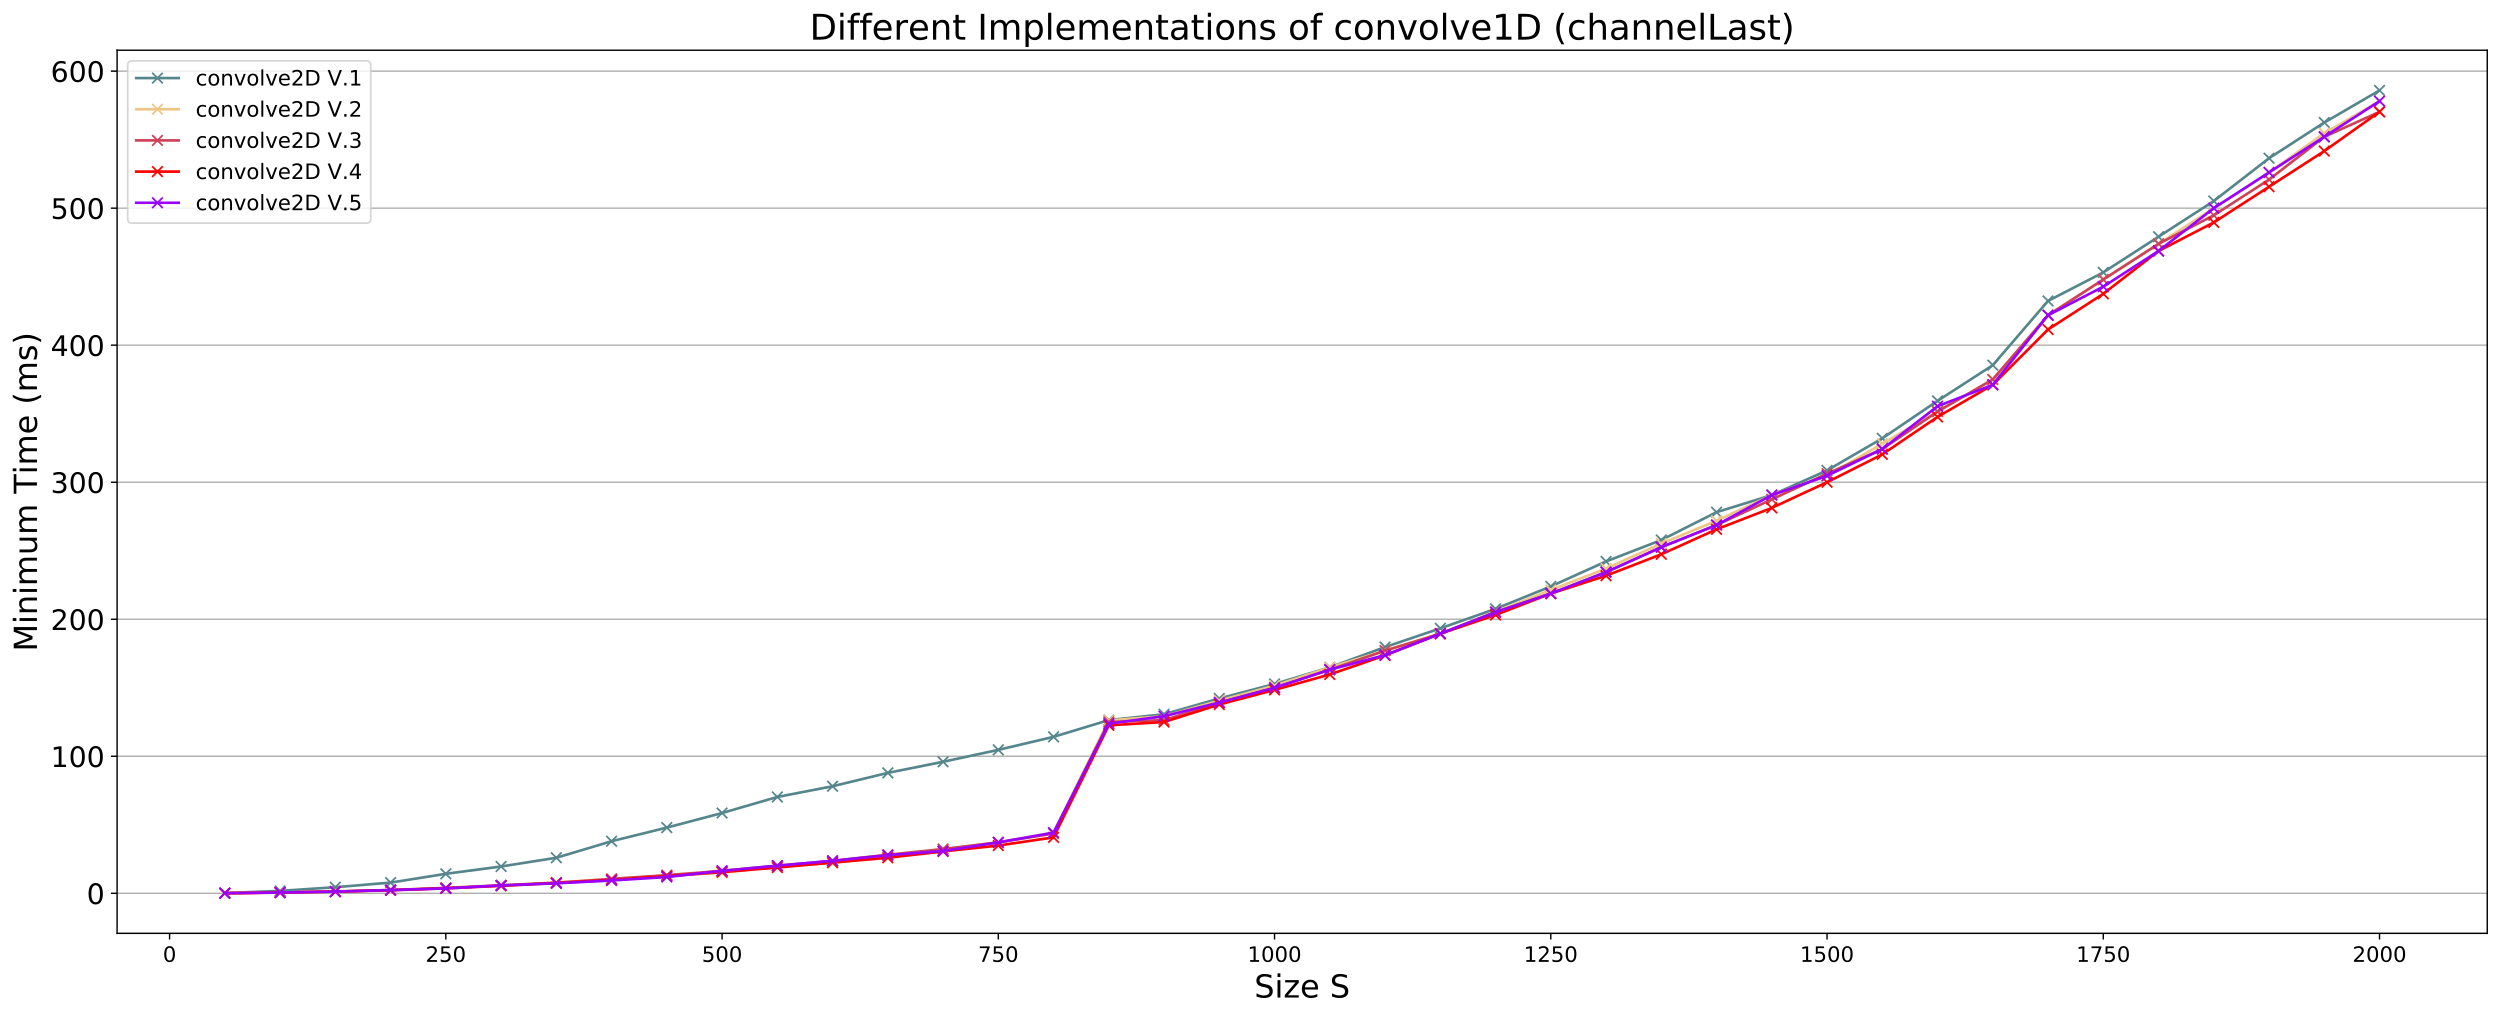 <?xml version="1.0" encoding="utf-8" standalone="no"?>
<!DOCTYPE svg PUBLIC "-//W3C//DTD SVG 1.1//EN"
  "http://www.w3.org/Graphics/SVG/1.1/DTD/svg11.dtd">
<!-- Created with matplotlib (https://matplotlib.org/) -->
<svg height="574.591pt" version="1.1" viewBox="0 0 1412.561 574.591" width="1412.561pt" xmlns="http://www.w3.org/2000/svg" xmlns:xlink="http://www.w3.org/1999/xlink">
 <defs>
  <style type="text/css">
*{stroke-linecap:butt;stroke-linejoin:round;}
  </style>
 </defs>
 <g id="figure_1">
  <g id="patch_1">
   <path d="M 0 574.591 
L 1412.561 574.591 
L 1412.561 0 
L 0 0 
z
" style="fill:#ffffff;"/>
  </g>
  <g id="axes_1">
   <g id="patch_2">
    <path d="M 66.161 527.357 
L 1405.361 527.357 
L 1405.361 28.397 
L 66.161 28.397 
z
" style="fill:#ffffff;"/>
   </g>
   <g id="matplotlib.axis_1">
    <g id="xtick_1">
     <g id="line2d_1">
      <defs>
       <path d="M 0 0 
L 0 3.5 
" id="m2da963c7ee" style="stroke:#000000;stroke-width:0.8;"/>
      </defs>
      <g>
       <use style="stroke:#000000;stroke-width:0.8;" x="95.817" xlink:href="#m2da963c7ee" y="527.357"/>
      </g>
     </g>
     <g id="text_1">
      <!-- 0 -->
      <defs>
       <path d="M 31.781 66.406 
Q 24.172 66.406 20.328 58.906 
Q 16.5 51.422 16.5 36.375 
Q 16.5 21.391 20.328 13.891 
Q 24.172 6.391 31.781 6.391 
Q 39.453 6.391 43.281 13.891 
Q 47.125 21.391 47.125 36.375 
Q 47.125 51.422 43.281 58.906 
Q 39.453 66.406 31.781 66.406 
z
M 31.781 74.219 
Q 44.047 74.219 50.516 64.516 
Q 56.984 54.828 56.984 36.375 
Q 56.984 17.969 50.516 8.266 
Q 44.047 -1.422 31.781 -1.422 
Q 19.531 -1.422 13.062 8.266 
Q 6.594 17.969 6.594 36.375 
Q 6.594 54.828 13.062 64.516 
Q 19.531 74.219 31.781 74.219 
z
" id="DejaVuSans-48"/>
      </defs>
      <g transform="translate(91.999 543.475)scale(0.12 -0.12)">
       <use xlink:href="#DejaVuSans-48"/>
      </g>
     </g>
    </g>
    <g id="xtick_2">
     <g id="line2d_2">
      <g>
       <use style="stroke:#000000;stroke-width:0.8;" x="251.9" xlink:href="#m2da963c7ee" y="527.357"/>
      </g>
     </g>
     <g id="text_2">
      <!-- 250 -->
      <defs>
       <path d="M 19.188 8.297 
L 53.609 8.297 
L 53.609 0 
L 7.328 0 
L 7.328 8.297 
Q 12.938 14.109 22.625 23.891 
Q 32.328 33.688 34.812 36.531 
Q 39.547 41.844 41.422 45.531 
Q 43.312 49.219 43.312 52.781 
Q 43.312 58.594 39.234 62.25 
Q 35.156 65.922 28.609 65.922 
Q 23.969 65.922 18.812 64.312 
Q 13.672 62.703 7.812 59.422 
L 7.812 69.391 
Q 13.766 71.781 18.938 73 
Q 24.125 74.219 28.422 74.219 
Q 39.75 74.219 46.484 68.547 
Q 53.219 62.891 53.219 53.422 
Q 53.219 48.922 51.531 44.891 
Q 49.859 40.875 45.406 35.406 
Q 44.188 33.984 37.641 27.219 
Q 31.109 20.453 19.188 8.297 
z
" id="DejaVuSans-50"/>
       <path d="M 10.797 72.906 
L 49.516 72.906 
L 49.516 64.594 
L 19.828 64.594 
L 19.828 46.734 
Q 21.969 47.469 24.109 47.828 
Q 26.266 48.188 28.422 48.188 
Q 40.625 48.188 47.75 41.5 
Q 54.891 34.812 54.891 23.391 
Q 54.891 11.625 47.562 5.094 
Q 40.234 -1.422 26.906 -1.422 
Q 22.312 -1.422 17.547 -0.641 
Q 12.797 0.141 7.719 1.703 
L 7.719 11.625 
Q 12.109 9.234 16.797 8.062 
Q 21.484 6.891 26.703 6.891 
Q 35.156 6.891 40.078 11.328 
Q 45.016 15.766 45.016 23.391 
Q 45.016 31 40.078 35.438 
Q 35.156 39.891 26.703 39.891 
Q 22.75 39.891 18.812 39.016 
Q 14.891 38.141 10.797 36.281 
z
" id="DejaVuSans-53"/>
      </defs>
      <g transform="translate(240.448 543.475)scale(0.12 -0.12)">
       <use xlink:href="#DejaVuSans-50"/>
       <use x="63.623" xlink:href="#DejaVuSans-53"/>
       <use x="127.246" xlink:href="#DejaVuSans-48"/>
      </g>
     </g>
    </g>
    <g id="xtick_3">
     <g id="line2d_3">
      <g>
       <use style="stroke:#000000;stroke-width:0.8;" x="407.984" xlink:href="#m2da963c7ee" y="527.357"/>
      </g>
     </g>
     <g id="text_3">
      <!-- 500 -->
      <g transform="translate(396.532 543.475)scale(0.12 -0.12)">
       <use xlink:href="#DejaVuSans-53"/>
       <use x="63.623" xlink:href="#DejaVuSans-48"/>
       <use x="127.246" xlink:href="#DejaVuSans-48"/>
      </g>
     </g>
    </g>
    <g id="xtick_4">
     <g id="line2d_4">
      <g>
       <use style="stroke:#000000;stroke-width:0.8;" x="564.068" xlink:href="#m2da963c7ee" y="527.357"/>
      </g>
     </g>
     <g id="text_4">
      <!-- 750 -->
      <defs>
       <path d="M 8.203 72.906 
L 55.078 72.906 
L 55.078 68.703 
L 28.609 0 
L 18.312 0 
L 43.219 64.594 
L 8.203 64.594 
z
" id="DejaVuSans-55"/>
      </defs>
      <g transform="translate(552.616 543.475)scale(0.12 -0.12)">
       <use xlink:href="#DejaVuSans-55"/>
       <use x="63.623" xlink:href="#DejaVuSans-53"/>
       <use x="127.246" xlink:href="#DejaVuSans-48"/>
      </g>
     </g>
    </g>
    <g id="xtick_5">
     <g id="line2d_5">
      <g>
       <use style="stroke:#000000;stroke-width:0.8;" x="720.152" xlink:href="#m2da963c7ee" y="527.357"/>
      </g>
     </g>
     <g id="text_5">
      <!-- 1000 -->
      <defs>
       <path d="M 12.406 8.297 
L 28.516 8.297 
L 28.516 63.922 
L 10.984 60.406 
L 10.984 69.391 
L 28.422 72.906 
L 38.281 72.906 
L 38.281 8.297 
L 54.391 8.297 
L 54.391 0 
L 12.406 0 
z
" id="DejaVuSans-49"/>
      </defs>
      <g transform="translate(704.882 543.475)scale(0.12 -0.12)">
       <use xlink:href="#DejaVuSans-49"/>
       <use x="63.623" xlink:href="#DejaVuSans-48"/>
       <use x="127.246" xlink:href="#DejaVuSans-48"/>
       <use x="190.869" xlink:href="#DejaVuSans-48"/>
      </g>
     </g>
    </g>
    <g id="xtick_6">
     <g id="line2d_6">
      <g>
       <use style="stroke:#000000;stroke-width:0.8;" x="876.236" xlink:href="#m2da963c7ee" y="527.357"/>
      </g>
     </g>
     <g id="text_6">
      <!-- 1250 -->
      <g transform="translate(860.966 543.475)scale(0.12 -0.12)">
       <use xlink:href="#DejaVuSans-49"/>
       <use x="63.623" xlink:href="#DejaVuSans-50"/>
       <use x="127.246" xlink:href="#DejaVuSans-53"/>
       <use x="190.869" xlink:href="#DejaVuSans-48"/>
      </g>
     </g>
    </g>
    <g id="xtick_7">
     <g id="line2d_7">
      <g>
       <use style="stroke:#000000;stroke-width:0.8;" x="1032.32" xlink:href="#m2da963c7ee" y="527.357"/>
      </g>
     </g>
     <g id="text_7">
      <!-- 1500 -->
      <g transform="translate(1017.05 543.475)scale(0.12 -0.12)">
       <use xlink:href="#DejaVuSans-49"/>
       <use x="63.623" xlink:href="#DejaVuSans-53"/>
       <use x="127.246" xlink:href="#DejaVuSans-48"/>
       <use x="190.869" xlink:href="#DejaVuSans-48"/>
      </g>
     </g>
    </g>
    <g id="xtick_8">
     <g id="line2d_8">
      <g>
       <use style="stroke:#000000;stroke-width:0.8;" x="1188.404" xlink:href="#m2da963c7ee" y="527.357"/>
      </g>
     </g>
     <g id="text_8">
      <!-- 1750 -->
      <g transform="translate(1173.134 543.475)scale(0.12 -0.12)">
       <use xlink:href="#DejaVuSans-49"/>
       <use x="63.623" xlink:href="#DejaVuSans-55"/>
       <use x="127.246" xlink:href="#DejaVuSans-53"/>
       <use x="190.869" xlink:href="#DejaVuSans-48"/>
      </g>
     </g>
    </g>
    <g id="xtick_9">
     <g id="line2d_9">
      <g>
       <use style="stroke:#000000;stroke-width:0.8;" x="1344.488" xlink:href="#m2da963c7ee" y="527.357"/>
      </g>
     </g>
     <g id="text_9">
      <!-- 2000 -->
      <g transform="translate(1329.218 543.475)scale(0.12 -0.12)">
       <use xlink:href="#DejaVuSans-50"/>
       <use x="63.623" xlink:href="#DejaVuSans-48"/>
       <use x="127.246" xlink:href="#DejaVuSans-48"/>
       <use x="190.869" xlink:href="#DejaVuSans-48"/>
      </g>
     </g>
    </g>
    <g id="text_10">
     <!-- Size S -->
     <defs>
      <path d="M 53.516 70.516 
L 53.516 60.891 
Q 47.906 63.578 42.922 64.891 
Q 37.938 66.219 33.297 66.219 
Q 25.25 66.219 20.875 63.094 
Q 16.5 59.969 16.5 54.203 
Q 16.5 49.359 19.406 46.891 
Q 22.312 44.438 30.422 42.922 
L 36.375 41.703 
Q 47.406 39.594 52.656 34.297 
Q 57.906 29 57.906 20.125 
Q 57.906 9.516 50.797 4.047 
Q 43.703 -1.422 29.984 -1.422 
Q 24.812 -1.422 18.969 -0.25 
Q 13.141 0.922 6.891 3.219 
L 6.891 13.375 
Q 12.891 10.016 18.656 8.297 
Q 24.422 6.594 29.984 6.594 
Q 38.422 6.594 43.016 9.906 
Q 47.609 13.234 47.609 19.391 
Q 47.609 24.75 44.312 27.781 
Q 41.016 30.812 33.5 32.328 
L 27.484 33.5 
Q 16.453 35.688 11.516 40.375 
Q 6.594 45.062 6.594 53.422 
Q 6.594 63.094 13.406 68.656 
Q 20.219 74.219 32.172 74.219 
Q 37.312 74.219 42.625 73.281 
Q 47.953 72.359 53.516 70.516 
z
" id="DejaVuSans-83"/>
      <path d="M 9.422 54.688 
L 18.406 54.688 
L 18.406 0 
L 9.422 0 
z
M 9.422 75.984 
L 18.406 75.984 
L 18.406 64.594 
L 9.422 64.594 
z
" id="DejaVuSans-105"/>
      <path d="M 5.516 54.688 
L 48.188 54.688 
L 48.188 46.484 
L 14.406 7.172 
L 48.188 7.172 
L 48.188 0 
L 4.297 0 
L 4.297 8.203 
L 38.094 47.516 
L 5.516 47.516 
z
" id="DejaVuSans-122"/>
      <path d="M 56.203 29.594 
L 56.203 25.203 
L 14.891 25.203 
Q 15.484 15.922 20.484 11.062 
Q 25.484 6.203 34.422 6.203 
Q 39.594 6.203 44.453 7.469 
Q 49.312 8.734 54.109 11.281 
L 54.109 2.781 
Q 49.266 0.734 44.188 -0.344 
Q 39.109 -1.422 33.891 -1.422 
Q 20.797 -1.422 13.156 6.188 
Q 5.516 13.812 5.516 26.812 
Q 5.516 40.234 12.766 48.109 
Q 20.016 56 32.328 56 
Q 43.359 56 49.781 48.891 
Q 56.203 41.797 56.203 29.594 
z
M 47.219 32.234 
Q 47.125 39.594 43.094 43.984 
Q 39.062 48.391 32.422 48.391 
Q 24.906 48.391 20.391 44.141 
Q 15.875 39.891 15.188 32.172 
z
" id="DejaVuSans-101"/>
      <path id="DejaVuSans-32"/>
     </defs>
     <g transform="translate(708.711 563.648)scale(0.18 -0.18)">
      <use xlink:href="#DejaVuSans-83"/>
      <use x="63.477" xlink:href="#DejaVuSans-105"/>
      <use x="91.26" xlink:href="#DejaVuSans-122"/>
      <use x="143.75" xlink:href="#DejaVuSans-101"/>
      <use x="205.273" xlink:href="#DejaVuSans-32"/>
      <use x="237.061" xlink:href="#DejaVuSans-83"/>
     </g>
    </g>
   </g>
   <g id="matplotlib.axis_2">
    <g id="ytick_1">
     <g id="line2d_10">
      <path clip-path="url(#pbcaa8bceb3)" d="M 66.161 504.735 
L 1405.361 504.735 
" style="fill:none;stroke:#b0b0b0;stroke-linecap:square;stroke-width:0.8;"/>
     </g>
     <g id="line2d_11">
      <defs>
       <path d="M 0 0 
L -3.5 0 
" id="m759534c227" style="stroke:#000000;stroke-width:0.8;"/>
      </defs>
      <g>
       <use style="stroke:#000000;stroke-width:0.8;" x="66.161" xlink:href="#m759534c227" y="504.735"/>
      </g>
     </g>
     <g id="text_11">
      <!-- 0 -->
      <g transform="translate(48.981 510.814)scale(0.16 -0.16)">
       <use xlink:href="#DejaVuSans-48"/>
      </g>
     </g>
    </g>
    <g id="ytick_2">
     <g id="line2d_12">
      <path clip-path="url(#pbcaa8bceb3)" d="M 66.161 427.311 
L 1405.361 427.311 
" style="fill:none;stroke:#b0b0b0;stroke-linecap:square;stroke-width:0.8;"/>
     </g>
     <g id="line2d_13">
      <g>
       <use style="stroke:#000000;stroke-width:0.8;" x="66.161" xlink:href="#m759534c227" y="427.311"/>
      </g>
     </g>
     <g id="text_12">
      <!-- 100 -->
      <g transform="translate(28.621 433.39)scale(0.16 -0.16)">
       <use xlink:href="#DejaVuSans-49"/>
       <use x="63.623" xlink:href="#DejaVuSans-48"/>
       <use x="127.246" xlink:href="#DejaVuSans-48"/>
      </g>
     </g>
    </g>
    <g id="ytick_3">
     <g id="line2d_14">
      <path clip-path="url(#pbcaa8bceb3)" d="M 66.161 349.886 
L 1405.361 349.886 
" style="fill:none;stroke:#b0b0b0;stroke-linecap:square;stroke-width:0.8;"/>
     </g>
     <g id="line2d_15">
      <g>
       <use style="stroke:#000000;stroke-width:0.8;" x="66.161" xlink:href="#m759534c227" y="349.886"/>
      </g>
     </g>
     <g id="text_13">
      <!-- 200 -->
      <g transform="translate(28.621 355.965)scale(0.16 -0.16)">
       <use xlink:href="#DejaVuSans-50"/>
       <use x="63.623" xlink:href="#DejaVuSans-48"/>
       <use x="127.246" xlink:href="#DejaVuSans-48"/>
      </g>
     </g>
    </g>
    <g id="ytick_4">
     <g id="line2d_16">
      <path clip-path="url(#pbcaa8bceb3)" d="M 66.161 272.462 
L 1405.361 272.462 
" style="fill:none;stroke:#b0b0b0;stroke-linecap:square;stroke-width:0.8;"/>
     </g>
     <g id="line2d_17">
      <g>
       <use style="stroke:#000000;stroke-width:0.8;" x="66.161" xlink:href="#m759534c227" y="272.462"/>
      </g>
     </g>
     <g id="text_14">
      <!-- 300 -->
      <defs>
       <path d="M 40.578 39.312 
Q 47.656 37.797 51.625 33 
Q 55.609 28.219 55.609 21.188 
Q 55.609 10.406 48.188 4.484 
Q 40.766 -1.422 27.094 -1.422 
Q 22.516 -1.422 17.656 -0.516 
Q 12.797 0.391 7.625 2.203 
L 7.625 11.719 
Q 11.719 9.328 16.594 8.109 
Q 21.484 6.891 26.812 6.891 
Q 36.078 6.891 40.938 10.547 
Q 45.797 14.203 45.797 21.188 
Q 45.797 27.641 41.281 31.266 
Q 36.766 34.906 28.719 34.906 
L 20.219 34.906 
L 20.219 43.016 
L 29.109 43.016 
Q 36.375 43.016 40.234 45.922 
Q 44.094 48.828 44.094 54.297 
Q 44.094 59.906 40.109 62.906 
Q 36.141 65.922 28.719 65.922 
Q 24.656 65.922 20.016 65.031 
Q 15.375 64.156 9.812 62.312 
L 9.812 71.094 
Q 15.438 72.656 20.344 73.438 
Q 25.25 74.219 29.594 74.219 
Q 40.828 74.219 47.359 69.109 
Q 53.906 64.016 53.906 55.328 
Q 53.906 49.266 50.438 45.094 
Q 46.969 40.922 40.578 39.312 
z
" id="DejaVuSans-51"/>
      </defs>
      <g transform="translate(28.621 278.541)scale(0.16 -0.16)">
       <use xlink:href="#DejaVuSans-51"/>
       <use x="63.623" xlink:href="#DejaVuSans-48"/>
       <use x="127.246" xlink:href="#DejaVuSans-48"/>
      </g>
     </g>
    </g>
    <g id="ytick_5">
     <g id="line2d_18">
      <path clip-path="url(#pbcaa8bceb3)" d="M 66.161 195.038 
L 1405.361 195.038 
" style="fill:none;stroke:#b0b0b0;stroke-linecap:square;stroke-width:0.8;"/>
     </g>
     <g id="line2d_19">
      <g>
       <use style="stroke:#000000;stroke-width:0.8;" x="66.161" xlink:href="#m759534c227" y="195.038"/>
      </g>
     </g>
     <g id="text_15">
      <!-- 400 -->
      <defs>
       <path d="M 37.797 64.312 
L 12.891 25.391 
L 37.797 25.391 
z
M 35.203 72.906 
L 47.609 72.906 
L 47.609 25.391 
L 58.016 25.391 
L 58.016 17.188 
L 47.609 17.188 
L 47.609 0 
L 37.797 0 
L 37.797 17.188 
L 4.891 17.188 
L 4.891 26.703 
z
" id="DejaVuSans-52"/>
      </defs>
      <g transform="translate(28.621 201.117)scale(0.16 -0.16)">
       <use xlink:href="#DejaVuSans-52"/>
       <use x="63.623" xlink:href="#DejaVuSans-48"/>
       <use x="127.246" xlink:href="#DejaVuSans-48"/>
      </g>
     </g>
    </g>
    <g id="ytick_6">
     <g id="line2d_20">
      <path clip-path="url(#pbcaa8bceb3)" d="M 66.161 117.613 
L 1405.361 117.613 
" style="fill:none;stroke:#b0b0b0;stroke-linecap:square;stroke-width:0.8;"/>
     </g>
     <g id="line2d_21">
      <g>
       <use style="stroke:#000000;stroke-width:0.8;" x="66.161" xlink:href="#m759534c227" y="117.613"/>
      </g>
     </g>
     <g id="text_16">
      <!-- 500 -->
      <g transform="translate(28.621 123.692)scale(0.16 -0.16)">
       <use xlink:href="#DejaVuSans-53"/>
       <use x="63.623" xlink:href="#DejaVuSans-48"/>
       <use x="127.246" xlink:href="#DejaVuSans-48"/>
      </g>
     </g>
    </g>
    <g id="ytick_7">
     <g id="line2d_22">
      <path clip-path="url(#pbcaa8bceb3)" d="M 66.161 40.189 
L 1405.361 40.189 
" style="fill:none;stroke:#b0b0b0;stroke-linecap:square;stroke-width:0.8;"/>
     </g>
     <g id="line2d_23">
      <g>
       <use style="stroke:#000000;stroke-width:0.8;" x="66.161" xlink:href="#m759534c227" y="40.189"/>
      </g>
     </g>
     <g id="text_17">
      <!-- 600 -->
      <defs>
       <path d="M 33.016 40.375 
Q 26.375 40.375 22.484 35.828 
Q 18.609 31.297 18.609 23.391 
Q 18.609 15.531 22.484 10.953 
Q 26.375 6.391 33.016 6.391 
Q 39.656 6.391 43.531 10.953 
Q 47.406 15.531 47.406 23.391 
Q 47.406 31.297 43.531 35.828 
Q 39.656 40.375 33.016 40.375 
z
M 52.594 71.297 
L 52.594 62.312 
Q 48.875 64.062 45.094 64.984 
Q 41.312 65.922 37.594 65.922 
Q 27.828 65.922 22.672 59.328 
Q 17.531 52.734 16.797 39.406 
Q 19.672 43.656 24.016 45.922 
Q 28.375 48.188 33.594 48.188 
Q 44.578 48.188 50.953 41.516 
Q 57.328 34.859 57.328 23.391 
Q 57.328 12.156 50.688 5.359 
Q 44.047 -1.422 33.016 -1.422 
Q 20.359 -1.422 13.672 8.266 
Q 6.984 17.969 6.984 36.375 
Q 6.984 53.656 15.188 63.938 
Q 23.391 74.219 37.203 74.219 
Q 40.922 74.219 44.703 73.484 
Q 48.484 72.75 52.594 71.297 
z
" id="DejaVuSans-54"/>
      </defs>
      <g transform="translate(28.621 46.268)scale(0.16 -0.16)">
       <use xlink:href="#DejaVuSans-54"/>
       <use x="63.623" xlink:href="#DejaVuSans-48"/>
       <use x="127.246" xlink:href="#DejaVuSans-48"/>
      </g>
     </g>
    </g>
    <g id="text_18">
     <!-- Minimum Time (ms) -->
     <defs>
      <path d="M 9.812 72.906 
L 24.516 72.906 
L 43.109 23.297 
L 61.812 72.906 
L 76.516 72.906 
L 76.516 0 
L 66.891 0 
L 66.891 64.016 
L 48.094 14.016 
L 38.188 14.016 
L 19.391 64.016 
L 19.391 0 
L 9.812 0 
z
" id="DejaVuSans-77"/>
      <path d="M 54.891 33.016 
L 54.891 0 
L 45.906 0 
L 45.906 32.719 
Q 45.906 40.484 42.875 44.328 
Q 39.844 48.188 33.797 48.188 
Q 26.516 48.188 22.312 43.547 
Q 18.109 38.922 18.109 30.906 
L 18.109 0 
L 9.078 0 
L 9.078 54.688 
L 18.109 54.688 
L 18.109 46.188 
Q 21.344 51.125 25.703 53.562 
Q 30.078 56 35.797 56 
Q 45.219 56 50.047 50.172 
Q 54.891 44.344 54.891 33.016 
z
" id="DejaVuSans-110"/>
      <path d="M 52 44.188 
Q 55.375 50.25 60.062 53.125 
Q 64.75 56 71.094 56 
Q 79.641 56 84.281 50.016 
Q 88.922 44.047 88.922 33.016 
L 88.922 0 
L 79.891 0 
L 79.891 32.719 
Q 79.891 40.578 77.094 44.375 
Q 74.312 48.188 68.609 48.188 
Q 61.625 48.188 57.562 43.547 
Q 53.516 38.922 53.516 30.906 
L 53.516 0 
L 44.484 0 
L 44.484 32.719 
Q 44.484 40.625 41.703 44.406 
Q 38.922 48.188 33.109 48.188 
Q 26.219 48.188 22.156 43.531 
Q 18.109 38.875 18.109 30.906 
L 18.109 0 
L 9.078 0 
L 9.078 54.688 
L 18.109 54.688 
L 18.109 46.188 
Q 21.188 51.219 25.484 53.609 
Q 29.781 56 35.688 56 
Q 41.656 56 45.828 52.969 
Q 50 49.953 52 44.188 
z
" id="DejaVuSans-109"/>
      <path d="M 8.5 21.578 
L 8.5 54.688 
L 17.484 54.688 
L 17.484 21.922 
Q 17.484 14.156 20.5 10.266 
Q 23.531 6.391 29.594 6.391 
Q 36.859 6.391 41.078 11.031 
Q 45.312 15.672 45.312 23.688 
L 45.312 54.688 
L 54.297 54.688 
L 54.297 0 
L 45.312 0 
L 45.312 8.406 
Q 42.047 3.422 37.719 1 
Q 33.406 -1.422 27.688 -1.422 
Q 18.266 -1.422 13.375 4.438 
Q 8.5 10.297 8.5 21.578 
z
M 31.109 56 
z
" id="DejaVuSans-117"/>
      <path d="M -0.297 72.906 
L 61.375 72.906 
L 61.375 64.594 
L 35.5 64.594 
L 35.5 0 
L 25.594 0 
L 25.594 64.594 
L -0.297 64.594 
z
" id="DejaVuSans-84"/>
      <path d="M 31 75.875 
Q 24.469 64.656 21.281 53.656 
Q 18.109 42.672 18.109 31.391 
Q 18.109 20.125 21.312 9.062 
Q 24.516 -2 31 -13.188 
L 23.188 -13.188 
Q 15.875 -1.703 12.234 9.375 
Q 8.594 20.453 8.594 31.391 
Q 8.594 42.281 12.203 53.312 
Q 15.828 64.359 23.188 75.875 
z
" id="DejaVuSans-40"/>
      <path d="M 44.281 53.078 
L 44.281 44.578 
Q 40.484 46.531 36.375 47.5 
Q 32.281 48.484 27.875 48.484 
Q 21.188 48.484 17.844 46.438 
Q 14.5 44.391 14.5 40.281 
Q 14.5 37.156 16.891 35.375 
Q 19.281 33.594 26.516 31.984 
L 29.594 31.297 
Q 39.156 29.25 43.188 25.516 
Q 47.219 21.781 47.219 15.094 
Q 47.219 7.469 41.188 3.016 
Q 35.156 -1.422 24.609 -1.422 
Q 20.219 -1.422 15.453 -0.562 
Q 10.688 0.297 5.422 2 
L 5.422 11.281 
Q 10.406 8.688 15.234 7.391 
Q 20.062 6.109 24.812 6.109 
Q 31.156 6.109 34.562 8.281 
Q 37.984 10.453 37.984 14.406 
Q 37.984 18.062 35.516 20.016 
Q 33.062 21.969 24.703 23.781 
L 21.578 24.516 
Q 13.234 26.266 9.516 29.906 
Q 5.812 33.547 5.812 39.891 
Q 5.812 47.609 11.281 51.797 
Q 16.75 56 26.812 56 
Q 31.781 56 36.172 55.266 
Q 40.578 54.547 44.281 53.078 
z
" id="DejaVuSans-115"/>
      <path d="M 8.016 75.875 
L 15.828 75.875 
Q 23.141 64.359 26.781 53.312 
Q 30.422 42.281 30.422 31.391 
Q 30.422 20.453 26.781 9.375 
Q 23.141 -1.703 15.828 -13.188 
L 8.016 -13.188 
Q 14.5 -2 17.703 9.062 
Q 20.906 20.125 20.906 31.391 
Q 20.906 42.672 17.703 53.656 
Q 14.5 64.656 8.016 75.875 
z
" id="DejaVuSans-41"/>
     </defs>
     <g transform="translate(20.877 368.079)rotate(-90)scale(0.18 -0.18)">
      <use xlink:href="#DejaVuSans-77"/>
      <use x="86.279" xlink:href="#DejaVuSans-105"/>
      <use x="114.062" xlink:href="#DejaVuSans-110"/>
      <use x="177.441" xlink:href="#DejaVuSans-105"/>
      <use x="205.225" xlink:href="#DejaVuSans-109"/>
      <use x="302.637" xlink:href="#DejaVuSans-117"/>
      <use x="366.016" xlink:href="#DejaVuSans-109"/>
      <use x="463.428" xlink:href="#DejaVuSans-32"/>
      <use x="495.215" xlink:href="#DejaVuSans-84"/>
      <use x="556.252" xlink:href="#DejaVuSans-105"/>
      <use x="584.035" xlink:href="#DejaVuSans-109"/>
      <use x="681.447" xlink:href="#DejaVuSans-101"/>
      <use x="742.971" xlink:href="#DejaVuSans-32"/>
      <use x="774.758" xlink:href="#DejaVuSans-40"/>
      <use x="813.771" xlink:href="#DejaVuSans-109"/>
      <use x="911.184" xlink:href="#DejaVuSans-115"/>
      <use x="963.283" xlink:href="#DejaVuSans-41"/>
     </g>
    </g>
   </g>
   <g id="line2d_24">
    <path clip-path="url(#pbcaa8bceb3)" d="M 127.033 504.619 
L 158.25 503.369 
L 189.467 501.295 
L 220.684 498.686 
L 251.9 493.726 
L 283.117 489.573 
L 314.334 484.649 
L 345.551 475.309 
L 376.768 467.608 
L 407.984 459.369 
L 439.201 450.296 
L 470.418 444.247 
L 501.635 436.686 
L 532.852 430.422 
L 564.068 423.681 
L 595.285 416.33 
L 626.502 406.855 
L 657.719 403.556 
L 688.935 394.647 
L 720.152 386.448 
L 751.369 377.039 
L 782.586 365.613 
L 813.803 355.028 
L 845.019 344.01 
L 876.236 331.337 
L 907.453 317.223 
L 938.67 305.125 
L 969.886 289.399 
L 1001.103 279.721 
L 1032.32 265.808 
L 1063.537 247.662 
L 1094.754 226.491 
L 1125.97 206.329 
L 1157.187 170.036 
L 1188.404 153.906 
L 1219.621 133.743 
L 1250.838 113.581 
L 1282.054 89.386 
L 1313.271 69.223 
L 1344.488 51.077 
" style="fill:none;stroke:#55868c;stroke-linecap:square;stroke-width:1.5;"/>
    <defs>
     <path d="M -3 3 
L 3 -3 
M -3 -3 
L 3 3 
" id="m32a52ea937" style="stroke:#55868c;"/>
    </defs>
    <g clip-path="url(#pbcaa8bceb3)">
     <use style="fill:#55868c;stroke:#55868c;" x="127.033" xlink:href="#m32a52ea937" y="504.619"/>
     <use style="fill:#55868c;stroke:#55868c;" x="158.25" xlink:href="#m32a52ea937" y="503.369"/>
     <use style="fill:#55868c;stroke:#55868c;" x="189.467" xlink:href="#m32a52ea937" y="501.295"/>
     <use style="fill:#55868c;stroke:#55868c;" x="220.684" xlink:href="#m32a52ea937" y="498.686"/>
     <use style="fill:#55868c;stroke:#55868c;" x="251.9" xlink:href="#m32a52ea937" y="493.726"/>
     <use style="fill:#55868c;stroke:#55868c;" x="283.117" xlink:href="#m32a52ea937" y="489.573"/>
     <use style="fill:#55868c;stroke:#55868c;" x="314.334" xlink:href="#m32a52ea937" y="484.649"/>
     <use style="fill:#55868c;stroke:#55868c;" x="345.551" xlink:href="#m32a52ea937" y="475.309"/>
     <use style="fill:#55868c;stroke:#55868c;" x="376.768" xlink:href="#m32a52ea937" y="467.608"/>
     <use style="fill:#55868c;stroke:#55868c;" x="407.984" xlink:href="#m32a52ea937" y="459.369"/>
     <use style="fill:#55868c;stroke:#55868c;" x="439.201" xlink:href="#m32a52ea937" y="450.296"/>
     <use style="fill:#55868c;stroke:#55868c;" x="470.418" xlink:href="#m32a52ea937" y="444.247"/>
     <use style="fill:#55868c;stroke:#55868c;" x="501.635" xlink:href="#m32a52ea937" y="436.686"/>
     <use style="fill:#55868c;stroke:#55868c;" x="532.852" xlink:href="#m32a52ea937" y="430.422"/>
     <use style="fill:#55868c;stroke:#55868c;" x="564.068" xlink:href="#m32a52ea937" y="423.681"/>
     <use style="fill:#55868c;stroke:#55868c;" x="595.285" xlink:href="#m32a52ea937" y="416.33"/>
     <use style="fill:#55868c;stroke:#55868c;" x="626.502" xlink:href="#m32a52ea937" y="406.855"/>
     <use style="fill:#55868c;stroke:#55868c;" x="657.719" xlink:href="#m32a52ea937" y="403.556"/>
     <use style="fill:#55868c;stroke:#55868c;" x="688.935" xlink:href="#m32a52ea937" y="394.647"/>
     <use style="fill:#55868c;stroke:#55868c;" x="720.152" xlink:href="#m32a52ea937" y="386.448"/>
     <use style="fill:#55868c;stroke:#55868c;" x="751.369" xlink:href="#m32a52ea937" y="377.039"/>
     <use style="fill:#55868c;stroke:#55868c;" x="782.586" xlink:href="#m32a52ea937" y="365.613"/>
     <use style="fill:#55868c;stroke:#55868c;" x="813.803" xlink:href="#m32a52ea937" y="355.028"/>
     <use style="fill:#55868c;stroke:#55868c;" x="845.019" xlink:href="#m32a52ea937" y="344.01"/>
     <use style="fill:#55868c;stroke:#55868c;" x="876.236" xlink:href="#m32a52ea937" y="331.337"/>
     <use style="fill:#55868c;stroke:#55868c;" x="907.453" xlink:href="#m32a52ea937" y="317.223"/>
     <use style="fill:#55868c;stroke:#55868c;" x="938.67" xlink:href="#m32a52ea937" y="305.125"/>
     <use style="fill:#55868c;stroke:#55868c;" x="969.886" xlink:href="#m32a52ea937" y="289.399"/>
     <use style="fill:#55868c;stroke:#55868c;" x="1001.103" xlink:href="#m32a52ea937" y="279.721"/>
     <use style="fill:#55868c;stroke:#55868c;" x="1032.32" xlink:href="#m32a52ea937" y="265.808"/>
     <use style="fill:#55868c;stroke:#55868c;" x="1063.537" xlink:href="#m32a52ea937" y="247.662"/>
     <use style="fill:#55868c;stroke:#55868c;" x="1094.754" xlink:href="#m32a52ea937" y="226.491"/>
     <use style="fill:#55868c;stroke:#55868c;" x="1125.97" xlink:href="#m32a52ea937" y="206.329"/>
     <use style="fill:#55868c;stroke:#55868c;" x="1157.187" xlink:href="#m32a52ea937" y="170.036"/>
     <use style="fill:#55868c;stroke:#55868c;" x="1188.404" xlink:href="#m32a52ea937" y="153.906"/>
     <use style="fill:#55868c;stroke:#55868c;" x="1219.621" xlink:href="#m32a52ea937" y="133.743"/>
     <use style="fill:#55868c;stroke:#55868c;" x="1250.838" xlink:href="#m32a52ea937" y="113.581"/>
     <use style="fill:#55868c;stroke:#55868c;" x="1282.054" xlink:href="#m32a52ea937" y="89.386"/>
     <use style="fill:#55868c;stroke:#55868c;" x="1313.271" xlink:href="#m32a52ea937" y="69.223"/>
     <use style="fill:#55868c;stroke:#55868c;" x="1344.488" xlink:href="#m32a52ea937" y="51.077"/>
    </g>
   </g>
   <g id="line2d_25">
    <path clip-path="url(#pbcaa8bceb3)" d="M 127.033 504.67 
L 158.25 504.311 
L 189.467 503.691 
L 220.684 502.899 
L 251.9 501.728 
L 283.117 500.327 
L 314.334 498.549 
L 345.551 496.702 
L 376.768 494.69 
L 407.984 493.235 
L 439.201 489.306 
L 470.418 487.597 
L 501.635 483.685 
L 532.852 479.977 
L 564.068 475.963 
L 595.285 470.459 
L 626.502 407.024 
L 657.719 404.655 
L 688.935 395.857 
L 720.152 387.389 
L 751.369 377.039 
L 782.586 367.629 
L 813.803 358.052 
L 845.019 345.739 
L 876.236 333.353 
L 907.453 321.256 
L 938.67 307.142 
L 969.886 294.238 
L 1001.103 279.721 
L 1032.32 268.833 
L 1063.537 250.686 
L 1094.754 232.54 
L 1125.97 214.394 
L 1157.187 178.101 
L 1188.404 157.939 
L 1219.621 137.776 
L 1250.838 117.613 
L 1282.054 97.451 
L 1313.271 75.272 
L 1344.488 57.126 
" style="fill:none;stroke:#eec584;stroke-linecap:square;stroke-width:1.5;"/>
    <defs>
     <path d="M -3 3 
L 3 -3 
M -3 -3 
L 3 3 
" id="me9794b47c6" style="stroke:#eec584;"/>
    </defs>
    <g clip-path="url(#pbcaa8bceb3)">
     <use style="fill:#eec584;stroke:#eec584;" x="127.033" xlink:href="#me9794b47c6" y="504.67"/>
     <use style="fill:#eec584;stroke:#eec584;" x="158.25" xlink:href="#me9794b47c6" y="504.311"/>
     <use style="fill:#eec584;stroke:#eec584;" x="189.467" xlink:href="#me9794b47c6" y="503.691"/>
     <use style="fill:#eec584;stroke:#eec584;" x="220.684" xlink:href="#me9794b47c6" y="502.899"/>
     <use style="fill:#eec584;stroke:#eec584;" x="251.9" xlink:href="#me9794b47c6" y="501.728"/>
     <use style="fill:#eec584;stroke:#eec584;" x="283.117" xlink:href="#me9794b47c6" y="500.327"/>
     <use style="fill:#eec584;stroke:#eec584;" x="314.334" xlink:href="#me9794b47c6" y="498.549"/>
     <use style="fill:#eec584;stroke:#eec584;" x="345.551" xlink:href="#me9794b47c6" y="496.702"/>
     <use style="fill:#eec584;stroke:#eec584;" x="376.768" xlink:href="#me9794b47c6" y="494.69"/>
     <use style="fill:#eec584;stroke:#eec584;" x="407.984" xlink:href="#me9794b47c6" y="493.235"/>
     <use style="fill:#eec584;stroke:#eec584;" x="439.201" xlink:href="#me9794b47c6" y="489.306"/>
     <use style="fill:#eec584;stroke:#eec584;" x="470.418" xlink:href="#me9794b47c6" y="487.597"/>
     <use style="fill:#eec584;stroke:#eec584;" x="501.635" xlink:href="#me9794b47c6" y="483.685"/>
     <use style="fill:#eec584;stroke:#eec584;" x="532.852" xlink:href="#me9794b47c6" y="479.977"/>
     <use style="fill:#eec584;stroke:#eec584;" x="564.068" xlink:href="#me9794b47c6" y="475.963"/>
     <use style="fill:#eec584;stroke:#eec584;" x="595.285" xlink:href="#me9794b47c6" y="470.459"/>
     <use style="fill:#eec584;stroke:#eec584;" x="626.502" xlink:href="#me9794b47c6" y="407.024"/>
     <use style="fill:#eec584;stroke:#eec584;" x="657.719" xlink:href="#me9794b47c6" y="404.655"/>
     <use style="fill:#eec584;stroke:#eec584;" x="688.935" xlink:href="#me9794b47c6" y="395.857"/>
     <use style="fill:#eec584;stroke:#eec584;" x="720.152" xlink:href="#me9794b47c6" y="387.389"/>
     <use style="fill:#eec584;stroke:#eec584;" x="751.369" xlink:href="#me9794b47c6" y="377.039"/>
     <use style="fill:#eec584;stroke:#eec584;" x="782.586" xlink:href="#me9794b47c6" y="367.629"/>
     <use style="fill:#eec584;stroke:#eec584;" x="813.803" xlink:href="#me9794b47c6" y="358.052"/>
     <use style="fill:#eec584;stroke:#eec584;" x="845.019" xlink:href="#me9794b47c6" y="345.739"/>
     <use style="fill:#eec584;stroke:#eec584;" x="876.236" xlink:href="#me9794b47c6" y="333.353"/>
     <use style="fill:#eec584;stroke:#eec584;" x="907.453" xlink:href="#me9794b47c6" y="321.256"/>
     <use style="fill:#eec584;stroke:#eec584;" x="938.67" xlink:href="#me9794b47c6" y="307.142"/>
     <use style="fill:#eec584;stroke:#eec584;" x="969.886" xlink:href="#me9794b47c6" y="294.238"/>
     <use style="fill:#eec584;stroke:#eec584;" x="1001.103" xlink:href="#me9794b47c6" y="279.721"/>
     <use style="fill:#eec584;stroke:#eec584;" x="1032.32" xlink:href="#me9794b47c6" y="268.833"/>
     <use style="fill:#eec584;stroke:#eec584;" x="1063.537" xlink:href="#me9794b47c6" y="250.686"/>
     <use style="fill:#eec584;stroke:#eec584;" x="1094.754" xlink:href="#me9794b47c6" y="232.54"/>
     <use style="fill:#eec584;stroke:#eec584;" x="1125.97" xlink:href="#me9794b47c6" y="214.394"/>
     <use style="fill:#eec584;stroke:#eec584;" x="1157.187" xlink:href="#me9794b47c6" y="178.101"/>
     <use style="fill:#eec584;stroke:#eec584;" x="1188.404" xlink:href="#me9794b47c6" y="157.939"/>
     <use style="fill:#eec584;stroke:#eec584;" x="1219.621" xlink:href="#me9794b47c6" y="137.776"/>
     <use style="fill:#eec584;stroke:#eec584;" x="1250.838" xlink:href="#me9794b47c6" y="117.613"/>
     <use style="fill:#eec584;stroke:#eec584;" x="1282.054" xlink:href="#me9794b47c6" y="97.451"/>
     <use style="fill:#eec584;stroke:#eec584;" x="1313.271" xlink:href="#me9794b47c6" y="75.272"/>
     <use style="fill:#eec584;stroke:#eec584;" x="1344.488" xlink:href="#me9794b47c6" y="57.126"/>
    </g>
   </g>
   <g id="line2d_26">
    <path clip-path="url(#pbcaa8bceb3)" d="M 127.033 504.671 
L 158.25 504.278 
L 189.467 503.691 
L 220.684 502.877 
L 251.9 501.694 
L 283.117 500.224 
L 314.334 498.757 
L 345.551 496.607 
L 376.768 494.474 
L 407.984 492.04 
L 439.201 489.131 
L 470.418 486.373 
L 501.635 482.959 
L 532.852 479.696 
L 564.068 475.963 
L 595.285 470.945 
L 626.502 407.955 
L 657.719 406.855 
L 688.935 397.067 
L 720.152 388.599 
L 751.369 378.383 
L 782.586 367.629 
L 813.803 358.052 
L 845.019 345.739 
L 876.236 335.369 
L 907.453 323.272 
L 938.67 309.158 
L 969.886 296.657 
L 1001.103 282.14 
L 1032.32 267.623 
L 1063.537 253.711 
L 1094.754 232.54 
L 1125.97 214.394 
L 1157.187 178.101 
L 1188.404 157.939 
L 1219.621 137.776 
L 1250.838 121.646 
L 1282.054 101.483 
L 1313.271 77.288 
L 1344.488 63.174 
" style="fill:none;stroke:#ce4257;stroke-linecap:square;stroke-width:1.5;"/>
    <defs>
     <path d="M -3 3 
L 3 -3 
M -3 -3 
L 3 3 
" id="m60ad199730" style="stroke:#ce4257;"/>
    </defs>
    <g clip-path="url(#pbcaa8bceb3)">
     <use style="fill:#ce4257;stroke:#ce4257;" x="127.033" xlink:href="#m60ad199730" y="504.671"/>
     <use style="fill:#ce4257;stroke:#ce4257;" x="158.25" xlink:href="#m60ad199730" y="504.278"/>
     <use style="fill:#ce4257;stroke:#ce4257;" x="189.467" xlink:href="#m60ad199730" y="503.691"/>
     <use style="fill:#ce4257;stroke:#ce4257;" x="220.684" xlink:href="#m60ad199730" y="502.877"/>
     <use style="fill:#ce4257;stroke:#ce4257;" x="251.9" xlink:href="#m60ad199730" y="501.694"/>
     <use style="fill:#ce4257;stroke:#ce4257;" x="283.117" xlink:href="#m60ad199730" y="500.224"/>
     <use style="fill:#ce4257;stroke:#ce4257;" x="314.334" xlink:href="#m60ad199730" y="498.757"/>
     <use style="fill:#ce4257;stroke:#ce4257;" x="345.551" xlink:href="#m60ad199730" y="496.607"/>
     <use style="fill:#ce4257;stroke:#ce4257;" x="376.768" xlink:href="#m60ad199730" y="494.474"/>
     <use style="fill:#ce4257;stroke:#ce4257;" x="407.984" xlink:href="#m60ad199730" y="492.04"/>
     <use style="fill:#ce4257;stroke:#ce4257;" x="439.201" xlink:href="#m60ad199730" y="489.131"/>
     <use style="fill:#ce4257;stroke:#ce4257;" x="470.418" xlink:href="#m60ad199730" y="486.373"/>
     <use style="fill:#ce4257;stroke:#ce4257;" x="501.635" xlink:href="#m60ad199730" y="482.959"/>
     <use style="fill:#ce4257;stroke:#ce4257;" x="532.852" xlink:href="#m60ad199730" y="479.696"/>
     <use style="fill:#ce4257;stroke:#ce4257;" x="564.068" xlink:href="#m60ad199730" y="475.963"/>
     <use style="fill:#ce4257;stroke:#ce4257;" x="595.285" xlink:href="#m60ad199730" y="470.945"/>
     <use style="fill:#ce4257;stroke:#ce4257;" x="626.502" xlink:href="#m60ad199730" y="407.955"/>
     <use style="fill:#ce4257;stroke:#ce4257;" x="657.719" xlink:href="#m60ad199730" y="406.855"/>
     <use style="fill:#ce4257;stroke:#ce4257;" x="688.935" xlink:href="#m60ad199730" y="397.067"/>
     <use style="fill:#ce4257;stroke:#ce4257;" x="720.152" xlink:href="#m60ad199730" y="388.599"/>
     <use style="fill:#ce4257;stroke:#ce4257;" x="751.369" xlink:href="#m60ad199730" y="378.383"/>
     <use style="fill:#ce4257;stroke:#ce4257;" x="782.586" xlink:href="#m60ad199730" y="367.629"/>
     <use style="fill:#ce4257;stroke:#ce4257;" x="813.803" xlink:href="#m60ad199730" y="358.052"/>
     <use style="fill:#ce4257;stroke:#ce4257;" x="845.019" xlink:href="#m60ad199730" y="345.739"/>
     <use style="fill:#ce4257;stroke:#ce4257;" x="876.236" xlink:href="#m60ad199730" y="335.369"/>
     <use style="fill:#ce4257;stroke:#ce4257;" x="907.453" xlink:href="#m60ad199730" y="323.272"/>
     <use style="fill:#ce4257;stroke:#ce4257;" x="938.67" xlink:href="#m60ad199730" y="309.158"/>
     <use style="fill:#ce4257;stroke:#ce4257;" x="969.886" xlink:href="#m60ad199730" y="296.657"/>
     <use style="fill:#ce4257;stroke:#ce4257;" x="1001.103" xlink:href="#m60ad199730" y="282.14"/>
     <use style="fill:#ce4257;stroke:#ce4257;" x="1032.32" xlink:href="#m60ad199730" y="267.623"/>
     <use style="fill:#ce4257;stroke:#ce4257;" x="1063.537" xlink:href="#m60ad199730" y="253.711"/>
     <use style="fill:#ce4257;stroke:#ce4257;" x="1094.754" xlink:href="#m60ad199730" y="232.54"/>
     <use style="fill:#ce4257;stroke:#ce4257;" x="1125.97" xlink:href="#m60ad199730" y="214.394"/>
     <use style="fill:#ce4257;stroke:#ce4257;" x="1157.187" xlink:href="#m60ad199730" y="178.101"/>
     <use style="fill:#ce4257;stroke:#ce4257;" x="1188.404" xlink:href="#m60ad199730" y="157.939"/>
     <use style="fill:#ce4257;stroke:#ce4257;" x="1219.621" xlink:href="#m60ad199730" y="137.776"/>
     <use style="fill:#ce4257;stroke:#ce4257;" x="1250.838" xlink:href="#m60ad199730" y="121.646"/>
     <use style="fill:#ce4257;stroke:#ce4257;" x="1282.054" xlink:href="#m60ad199730" y="101.483"/>
     <use style="fill:#ce4257;stroke:#ce4257;" x="1313.271" xlink:href="#m60ad199730" y="77.288"/>
     <use style="fill:#ce4257;stroke:#ce4257;" x="1344.488" xlink:href="#m60ad199730" y="63.174"/>
    </g>
   </g>
   <g id="line2d_27">
    <path clip-path="url(#pbcaa8bceb3)" d="M 127.033 504.677 
L 158.25 504.333 
L 189.467 503.785 
L 220.684 503.034 
L 251.9 501.943 
L 283.117 500.529 
L 314.334 498.913 
L 345.551 497.153 
L 376.768 495.014 
L 407.984 492.772 
L 439.201 490.183 
L 470.418 487.395 
L 501.635 484.649 
L 532.852 481.078 
L 564.068 477.748 
L 595.285 473.125 
L 626.502 409.816 
L 657.719 407.955 
L 688.935 398.057 
L 720.152 389.808 
L 751.369 381.071 
L 782.586 370.318 
L 813.803 358.052 
L 845.019 347.467 
L 876.236 335.369 
L 907.453 325.288 
L 938.67 313.191 
L 969.886 299.077 
L 1001.103 286.979 
L 1032.32 272.462 
L 1063.537 256.735 
L 1094.754 235.565 
L 1125.97 217.418 
L 1157.187 186.166 
L 1188.404 166.004 
L 1219.621 141.809 
L 1250.838 125.678 
L 1282.054 105.516 
L 1313.271 85.353 
L 1344.488 63.174 
" style="fill:none;stroke:#ff0000;stroke-linecap:square;stroke-width:1.5;"/>
    <defs>
     <path d="M -3 3 
L 3 -3 
M -3 -3 
L 3 3 
" id="mb249ca1b3e" style="stroke:#ff0000;"/>
    </defs>
    <g clip-path="url(#pbcaa8bceb3)">
     <use style="fill:#ff0000;stroke:#ff0000;" x="127.033" xlink:href="#mb249ca1b3e" y="504.677"/>
     <use style="fill:#ff0000;stroke:#ff0000;" x="158.25" xlink:href="#mb249ca1b3e" y="504.333"/>
     <use style="fill:#ff0000;stroke:#ff0000;" x="189.467" xlink:href="#mb249ca1b3e" y="503.785"/>
     <use style="fill:#ff0000;stroke:#ff0000;" x="220.684" xlink:href="#mb249ca1b3e" y="503.034"/>
     <use style="fill:#ff0000;stroke:#ff0000;" x="251.9" xlink:href="#mb249ca1b3e" y="501.943"/>
     <use style="fill:#ff0000;stroke:#ff0000;" x="283.117" xlink:href="#mb249ca1b3e" y="500.529"/>
     <use style="fill:#ff0000;stroke:#ff0000;" x="314.334" xlink:href="#mb249ca1b3e" y="498.913"/>
     <use style="fill:#ff0000;stroke:#ff0000;" x="345.551" xlink:href="#mb249ca1b3e" y="497.153"/>
     <use style="fill:#ff0000;stroke:#ff0000;" x="376.768" xlink:href="#mb249ca1b3e" y="495.014"/>
     <use style="fill:#ff0000;stroke:#ff0000;" x="407.984" xlink:href="#mb249ca1b3e" y="492.772"/>
     <use style="fill:#ff0000;stroke:#ff0000;" x="439.201" xlink:href="#mb249ca1b3e" y="490.183"/>
     <use style="fill:#ff0000;stroke:#ff0000;" x="470.418" xlink:href="#mb249ca1b3e" y="487.395"/>
     <use style="fill:#ff0000;stroke:#ff0000;" x="501.635" xlink:href="#mb249ca1b3e" y="484.649"/>
     <use style="fill:#ff0000;stroke:#ff0000;" x="532.852" xlink:href="#mb249ca1b3e" y="481.078"/>
     <use style="fill:#ff0000;stroke:#ff0000;" x="564.068" xlink:href="#mb249ca1b3e" y="477.748"/>
     <use style="fill:#ff0000;stroke:#ff0000;" x="595.285" xlink:href="#mb249ca1b3e" y="473.125"/>
     <use style="fill:#ff0000;stroke:#ff0000;" x="626.502" xlink:href="#mb249ca1b3e" y="409.816"/>
     <use style="fill:#ff0000;stroke:#ff0000;" x="657.719" xlink:href="#mb249ca1b3e" y="407.955"/>
     <use style="fill:#ff0000;stroke:#ff0000;" x="688.935" xlink:href="#mb249ca1b3e" y="398.057"/>
     <use style="fill:#ff0000;stroke:#ff0000;" x="720.152" xlink:href="#mb249ca1b3e" y="389.808"/>
     <use style="fill:#ff0000;stroke:#ff0000;" x="751.369" xlink:href="#mb249ca1b3e" y="381.071"/>
     <use style="fill:#ff0000;stroke:#ff0000;" x="782.586" xlink:href="#mb249ca1b3e" y="370.318"/>
     <use style="fill:#ff0000;stroke:#ff0000;" x="813.803" xlink:href="#mb249ca1b3e" y="358.052"/>
     <use style="fill:#ff0000;stroke:#ff0000;" x="845.019" xlink:href="#mb249ca1b3e" y="347.467"/>
     <use style="fill:#ff0000;stroke:#ff0000;" x="876.236" xlink:href="#mb249ca1b3e" y="335.369"/>
     <use style="fill:#ff0000;stroke:#ff0000;" x="907.453" xlink:href="#mb249ca1b3e" y="325.288"/>
     <use style="fill:#ff0000;stroke:#ff0000;" x="938.67" xlink:href="#mb249ca1b3e" y="313.191"/>
     <use style="fill:#ff0000;stroke:#ff0000;" x="969.886" xlink:href="#mb249ca1b3e" y="299.077"/>
     <use style="fill:#ff0000;stroke:#ff0000;" x="1001.103" xlink:href="#mb249ca1b3e" y="286.979"/>
     <use style="fill:#ff0000;stroke:#ff0000;" x="1032.32" xlink:href="#mb249ca1b3e" y="272.462"/>
     <use style="fill:#ff0000;stroke:#ff0000;" x="1063.537" xlink:href="#mb249ca1b3e" y="256.735"/>
     <use style="fill:#ff0000;stroke:#ff0000;" x="1094.754" xlink:href="#mb249ca1b3e" y="235.565"/>
     <use style="fill:#ff0000;stroke:#ff0000;" x="1125.97" xlink:href="#mb249ca1b3e" y="217.418"/>
     <use style="fill:#ff0000;stroke:#ff0000;" x="1157.187" xlink:href="#mb249ca1b3e" y="186.166"/>
     <use style="fill:#ff0000;stroke:#ff0000;" x="1188.404" xlink:href="#mb249ca1b3e" y="166.004"/>
     <use style="fill:#ff0000;stroke:#ff0000;" x="1219.621" xlink:href="#mb249ca1b3e" y="141.809"/>
     <use style="fill:#ff0000;stroke:#ff0000;" x="1250.838" xlink:href="#mb249ca1b3e" y="125.678"/>
     <use style="fill:#ff0000;stroke:#ff0000;" x="1282.054" xlink:href="#mb249ca1b3e" y="105.516"/>
     <use style="fill:#ff0000;stroke:#ff0000;" x="1313.271" xlink:href="#mb249ca1b3e" y="85.353"/>
     <use style="fill:#ff0000;stroke:#ff0000;" x="1344.488" xlink:href="#mb249ca1b3e" y="63.174"/>
    </g>
   </g>
   <g id="line2d_28">
    <path clip-path="url(#pbcaa8bceb3)" d="M 127.033 504.672 
L 158.25 504.296 
L 189.467 503.785 
L 220.684 502.911 
L 251.9 501.978 
L 283.117 500.275 
L 314.334 499.099 
L 345.551 497.492 
L 376.768 495.541 
L 407.984 492.04 
L 439.201 489.131 
L 470.418 486.373 
L 501.635 483.201 
L 532.852 480.821 
L 564.068 475.963 
L 595.285 470.459 
L 626.502 408.885 
L 657.719 404.655 
L 688.935 396.957 
L 720.152 388.599 
L 751.369 378.383 
L 782.586 370.15 
L 813.803 358.052 
L 845.019 345.955 
L 876.236 335.369 
L 907.453 323.272 
L 938.67 309.158 
L 969.886 296.657 
L 1001.103 279.721 
L 1032.32 268.833 
L 1063.537 253.711 
L 1094.754 229.516 
L 1125.97 217.418 
L 1157.187 178.101 
L 1188.404 161.971 
L 1219.621 141.809 
L 1250.838 117.613 
L 1282.054 97.451 
L 1313.271 77.288 
L 1344.488 57.126 
" style="fill:none;stroke:#9900ff;stroke-linecap:square;stroke-width:1.5;"/>
    <defs>
     <path d="M -3 3 
L 3 -3 
M -3 -3 
L 3 3 
" id="md62bbca4ad" style="stroke:#9900ff;"/>
    </defs>
    <g clip-path="url(#pbcaa8bceb3)">
     <use style="fill:#9900ff;stroke:#9900ff;" x="127.033" xlink:href="#md62bbca4ad" y="504.672"/>
     <use style="fill:#9900ff;stroke:#9900ff;" x="158.25" xlink:href="#md62bbca4ad" y="504.296"/>
     <use style="fill:#9900ff;stroke:#9900ff;" x="189.467" xlink:href="#md62bbca4ad" y="503.785"/>
     <use style="fill:#9900ff;stroke:#9900ff;" x="220.684" xlink:href="#md62bbca4ad" y="502.911"/>
     <use style="fill:#9900ff;stroke:#9900ff;" x="251.9" xlink:href="#md62bbca4ad" y="501.978"/>
     <use style="fill:#9900ff;stroke:#9900ff;" x="283.117" xlink:href="#md62bbca4ad" y="500.275"/>
     <use style="fill:#9900ff;stroke:#9900ff;" x="314.334" xlink:href="#md62bbca4ad" y="499.099"/>
     <use style="fill:#9900ff;stroke:#9900ff;" x="345.551" xlink:href="#md62bbca4ad" y="497.492"/>
     <use style="fill:#9900ff;stroke:#9900ff;" x="376.768" xlink:href="#md62bbca4ad" y="495.541"/>
     <use style="fill:#9900ff;stroke:#9900ff;" x="407.984" xlink:href="#md62bbca4ad" y="492.04"/>
     <use style="fill:#9900ff;stroke:#9900ff;" x="439.201" xlink:href="#md62bbca4ad" y="489.131"/>
     <use style="fill:#9900ff;stroke:#9900ff;" x="470.418" xlink:href="#md62bbca4ad" y="486.373"/>
     <use style="fill:#9900ff;stroke:#9900ff;" x="501.635" xlink:href="#md62bbca4ad" y="483.201"/>
     <use style="fill:#9900ff;stroke:#9900ff;" x="532.852" xlink:href="#md62bbca4ad" y="480.821"/>
     <use style="fill:#9900ff;stroke:#9900ff;" x="564.068" xlink:href="#md62bbca4ad" y="475.963"/>
     <use style="fill:#9900ff;stroke:#9900ff;" x="595.285" xlink:href="#md62bbca4ad" y="470.459"/>
     <use style="fill:#9900ff;stroke:#9900ff;" x="626.502" xlink:href="#md62bbca4ad" y="408.885"/>
     <use style="fill:#9900ff;stroke:#9900ff;" x="657.719" xlink:href="#md62bbca4ad" y="404.655"/>
     <use style="fill:#9900ff;stroke:#9900ff;" x="688.935" xlink:href="#md62bbca4ad" y="396.957"/>
     <use style="fill:#9900ff;stroke:#9900ff;" x="720.152" xlink:href="#md62bbca4ad" y="388.599"/>
     <use style="fill:#9900ff;stroke:#9900ff;" x="751.369" xlink:href="#md62bbca4ad" y="378.383"/>
     <use style="fill:#9900ff;stroke:#9900ff;" x="782.586" xlink:href="#md62bbca4ad" y="370.15"/>
     <use style="fill:#9900ff;stroke:#9900ff;" x="813.803" xlink:href="#md62bbca4ad" y="358.052"/>
     <use style="fill:#9900ff;stroke:#9900ff;" x="845.019" xlink:href="#md62bbca4ad" y="345.955"/>
     <use style="fill:#9900ff;stroke:#9900ff;" x="876.236" xlink:href="#md62bbca4ad" y="335.369"/>
     <use style="fill:#9900ff;stroke:#9900ff;" x="907.453" xlink:href="#md62bbca4ad" y="323.272"/>
     <use style="fill:#9900ff;stroke:#9900ff;" x="938.67" xlink:href="#md62bbca4ad" y="309.158"/>
     <use style="fill:#9900ff;stroke:#9900ff;" x="969.886" xlink:href="#md62bbca4ad" y="296.657"/>
     <use style="fill:#9900ff;stroke:#9900ff;" x="1001.103" xlink:href="#md62bbca4ad" y="279.721"/>
     <use style="fill:#9900ff;stroke:#9900ff;" x="1032.32" xlink:href="#md62bbca4ad" y="268.833"/>
     <use style="fill:#9900ff;stroke:#9900ff;" x="1063.537" xlink:href="#md62bbca4ad" y="253.711"/>
     <use style="fill:#9900ff;stroke:#9900ff;" x="1094.754" xlink:href="#md62bbca4ad" y="229.516"/>
     <use style="fill:#9900ff;stroke:#9900ff;" x="1125.97" xlink:href="#md62bbca4ad" y="217.418"/>
     <use style="fill:#9900ff;stroke:#9900ff;" x="1157.187" xlink:href="#md62bbca4ad" y="178.101"/>
     <use style="fill:#9900ff;stroke:#9900ff;" x="1188.404" xlink:href="#md62bbca4ad" y="161.971"/>
     <use style="fill:#9900ff;stroke:#9900ff;" x="1219.621" xlink:href="#md62bbca4ad" y="141.809"/>
     <use style="fill:#9900ff;stroke:#9900ff;" x="1250.838" xlink:href="#md62bbca4ad" y="117.613"/>
     <use style="fill:#9900ff;stroke:#9900ff;" x="1282.054" xlink:href="#md62bbca4ad" y="97.451"/>
     <use style="fill:#9900ff;stroke:#9900ff;" x="1313.271" xlink:href="#md62bbca4ad" y="77.288"/>
     <use style="fill:#9900ff;stroke:#9900ff;" x="1344.488" xlink:href="#md62bbca4ad" y="57.126"/>
    </g>
   </g>
   <g id="patch_3">
    <path d="M 66.161 527.357 
L 66.161 28.397 
" style="fill:none;stroke:#000000;stroke-linecap:square;stroke-linejoin:miter;stroke-width:0.8;"/>
   </g>
   <g id="patch_4">
    <path d="M 1405.361 527.357 
L 1405.361 28.397 
" style="fill:none;stroke:#000000;stroke-linecap:square;stroke-linejoin:miter;stroke-width:0.8;"/>
   </g>
   <g id="patch_5">
    <path d="M 66.161 527.357 
L 1405.361 527.357 
" style="fill:none;stroke:#000000;stroke-linecap:square;stroke-linejoin:miter;stroke-width:0.8;"/>
   </g>
   <g id="patch_6">
    <path d="M 66.161 28.397 
L 1405.361 28.397 
" style="fill:none;stroke:#000000;stroke-linecap:square;stroke-linejoin:miter;stroke-width:0.8;"/>
   </g>
   <g id="text_19">
    <!-- Different Implementations of convolve1D (channelLast) -->
    <defs>
     <path d="M 19.672 64.797 
L 19.672 8.109 
L 31.594 8.109 
Q 46.688 8.109 53.688 14.938 
Q 60.688 21.781 60.688 36.531 
Q 60.688 51.172 53.688 57.984 
Q 46.688 64.797 31.594 64.797 
z
M 9.812 72.906 
L 30.078 72.906 
Q 51.266 72.906 61.172 64.094 
Q 71.094 55.281 71.094 36.531 
Q 71.094 17.672 61.125 8.828 
Q 51.172 0 30.078 0 
L 9.812 0 
z
" id="DejaVuSans-68"/>
     <path d="M 37.109 75.984 
L 37.109 68.5 
L 28.516 68.5 
Q 23.688 68.5 21.797 66.547 
Q 19.922 64.594 19.922 59.516 
L 19.922 54.688 
L 34.719 54.688 
L 34.719 47.703 
L 19.922 47.703 
L 19.922 0 
L 10.891 0 
L 10.891 47.703 
L 2.297 47.703 
L 2.297 54.688 
L 10.891 54.688 
L 10.891 58.5 
Q 10.891 67.625 15.141 71.797 
Q 19.391 75.984 28.609 75.984 
z
" id="DejaVuSans-102"/>
     <path d="M 41.109 46.297 
Q 39.594 47.172 37.812 47.578 
Q 36.031 48 33.891 48 
Q 26.266 48 22.188 43.047 
Q 18.109 38.094 18.109 28.812 
L 18.109 0 
L 9.078 0 
L 9.078 54.688 
L 18.109 54.688 
L 18.109 46.188 
Q 20.953 51.172 25.484 53.578 
Q 30.031 56 36.531 56 
Q 37.453 56 38.578 55.875 
Q 39.703 55.766 41.062 55.516 
z
" id="DejaVuSans-114"/>
     <path d="M 18.312 70.219 
L 18.312 54.688 
L 36.812 54.688 
L 36.812 47.703 
L 18.312 47.703 
L 18.312 18.016 
Q 18.312 11.328 20.141 9.422 
Q 21.969 7.516 27.594 7.516 
L 36.812 7.516 
L 36.812 0 
L 27.594 0 
Q 17.188 0 13.234 3.875 
Q 9.281 7.766 9.281 18.016 
L 9.281 47.703 
L 2.688 47.703 
L 2.688 54.688 
L 9.281 54.688 
L 9.281 70.219 
z
" id="DejaVuSans-116"/>
     <path d="M 9.812 72.906 
L 19.672 72.906 
L 19.672 0 
L 9.812 0 
z
" id="DejaVuSans-73"/>
     <path d="M 18.109 8.203 
L 18.109 -20.797 
L 9.078 -20.797 
L 9.078 54.688 
L 18.109 54.688 
L 18.109 46.391 
Q 20.953 51.266 25.266 53.625 
Q 29.594 56 35.594 56 
Q 45.562 56 51.781 48.094 
Q 58.016 40.188 58.016 27.297 
Q 58.016 14.406 51.781 6.484 
Q 45.562 -1.422 35.594 -1.422 
Q 29.594 -1.422 25.266 0.953 
Q 20.953 3.328 18.109 8.203 
z
M 48.688 27.297 
Q 48.688 37.203 44.609 42.844 
Q 40.531 48.484 33.406 48.484 
Q 26.266 48.484 22.188 42.844 
Q 18.109 37.203 18.109 27.297 
Q 18.109 17.391 22.188 11.75 
Q 26.266 6.109 33.406 6.109 
Q 40.531 6.109 44.609 11.75 
Q 48.688 17.391 48.688 27.297 
z
" id="DejaVuSans-112"/>
     <path d="M 9.422 75.984 
L 18.406 75.984 
L 18.406 0 
L 9.422 0 
z
" id="DejaVuSans-108"/>
     <path d="M 34.281 27.484 
Q 23.391 27.484 19.188 25 
Q 14.984 22.516 14.984 16.5 
Q 14.984 11.719 18.141 8.906 
Q 21.297 6.109 26.703 6.109 
Q 34.188 6.109 38.703 11.406 
Q 43.219 16.703 43.219 25.484 
L 43.219 27.484 
z
M 52.203 31.203 
L 52.203 0 
L 43.219 0 
L 43.219 8.297 
Q 40.141 3.328 35.547 0.953 
Q 30.953 -1.422 24.312 -1.422 
Q 15.922 -1.422 10.953 3.297 
Q 6 8.016 6 15.922 
Q 6 25.141 12.172 29.828 
Q 18.359 34.516 30.609 34.516 
L 43.219 34.516 
L 43.219 35.406 
Q 43.219 41.609 39.141 45 
Q 35.062 48.391 27.688 48.391 
Q 23 48.391 18.547 47.266 
Q 14.109 46.141 10.016 43.891 
L 10.016 52.203 
Q 14.938 54.109 19.578 55.047 
Q 24.219 56 28.609 56 
Q 40.484 56 46.344 49.844 
Q 52.203 43.703 52.203 31.203 
z
" id="DejaVuSans-97"/>
     <path d="M 30.609 48.391 
Q 23.391 48.391 19.188 42.75 
Q 14.984 37.109 14.984 27.297 
Q 14.984 17.484 19.156 11.844 
Q 23.344 6.203 30.609 6.203 
Q 37.797 6.203 41.984 11.859 
Q 46.188 17.531 46.188 27.297 
Q 46.188 37.016 41.984 42.703 
Q 37.797 48.391 30.609 48.391 
z
M 30.609 56 
Q 42.328 56 49.016 48.375 
Q 55.719 40.766 55.719 27.297 
Q 55.719 13.875 49.016 6.219 
Q 42.328 -1.422 30.609 -1.422 
Q 18.844 -1.422 12.172 6.219 
Q 5.516 13.875 5.516 27.297 
Q 5.516 40.766 12.172 48.375 
Q 18.844 56 30.609 56 
z
" id="DejaVuSans-111"/>
     <path d="M 48.781 52.594 
L 48.781 44.188 
Q 44.969 46.297 41.141 47.344 
Q 37.312 48.391 33.406 48.391 
Q 24.656 48.391 19.812 42.844 
Q 14.984 37.312 14.984 27.297 
Q 14.984 17.281 19.812 11.734 
Q 24.656 6.203 33.406 6.203 
Q 37.312 6.203 41.141 7.25 
Q 44.969 8.297 48.781 10.406 
L 48.781 2.094 
Q 45.016 0.344 40.984 -0.531 
Q 36.969 -1.422 32.422 -1.422 
Q 20.062 -1.422 12.781 6.344 
Q 5.516 14.109 5.516 27.297 
Q 5.516 40.672 12.859 48.328 
Q 20.219 56 33.016 56 
Q 37.156 56 41.109 55.141 
Q 45.062 54.297 48.781 52.594 
z
" id="DejaVuSans-99"/>
     <path d="M 2.984 54.688 
L 12.5 54.688 
L 29.594 8.797 
L 46.688 54.688 
L 56.203 54.688 
L 35.688 0 
L 23.484 0 
z
" id="DejaVuSans-118"/>
     <path d="M 54.891 33.016 
L 54.891 0 
L 45.906 0 
L 45.906 32.719 
Q 45.906 40.484 42.875 44.328 
Q 39.844 48.188 33.797 48.188 
Q 26.516 48.188 22.312 43.547 
Q 18.109 38.922 18.109 30.906 
L 18.109 0 
L 9.078 0 
L 9.078 75.984 
L 18.109 75.984 
L 18.109 46.188 
Q 21.344 51.125 25.703 53.562 
Q 30.078 56 35.797 56 
Q 45.219 56 50.047 50.172 
Q 54.891 44.344 54.891 33.016 
z
" id="DejaVuSans-104"/>
     <path d="M 9.812 72.906 
L 19.672 72.906 
L 19.672 8.297 
L 55.172 8.297 
L 55.172 0 
L 9.812 0 
z
" id="DejaVuSans-76"/>
    </defs>
    <g transform="translate(457.497 22.397)scale(0.2 -0.2)">
     <use xlink:href="#DejaVuSans-68"/>
     <use x="77.002" xlink:href="#DejaVuSans-105"/>
     <use x="104.785" xlink:href="#DejaVuSans-102"/>
     <use x="139.99" xlink:href="#DejaVuSans-102"/>
     <use x="175.195" xlink:href="#DejaVuSans-101"/>
     <use x="236.719" xlink:href="#DejaVuSans-114"/>
     <use x="277.801" xlink:href="#DejaVuSans-101"/>
     <use x="339.324" xlink:href="#DejaVuSans-110"/>
     <use x="402.703" xlink:href="#DejaVuSans-116"/>
     <use x="441.912" xlink:href="#DejaVuSans-32"/>
     <use x="473.699" xlink:href="#DejaVuSans-73"/>
     <use x="503.191" xlink:href="#DejaVuSans-109"/>
     <use x="600.604" xlink:href="#DejaVuSans-112"/>
     <use x="664.08" xlink:href="#DejaVuSans-108"/>
     <use x="691.863" xlink:href="#DejaVuSans-101"/>
     <use x="753.387" xlink:href="#DejaVuSans-109"/>
     <use x="850.799" xlink:href="#DejaVuSans-101"/>
     <use x="912.322" xlink:href="#DejaVuSans-110"/>
     <use x="975.701" xlink:href="#DejaVuSans-116"/>
     <use x="1014.91" xlink:href="#DejaVuSans-97"/>
     <use x="1076.189" xlink:href="#DejaVuSans-116"/>
     <use x="1115.398" xlink:href="#DejaVuSans-105"/>
     <use x="1143.182" xlink:href="#DejaVuSans-111"/>
     <use x="1204.363" xlink:href="#DejaVuSans-110"/>
     <use x="1267.742" xlink:href="#DejaVuSans-115"/>
     <use x="1319.842" xlink:href="#DejaVuSans-32"/>
     <use x="1351.629" xlink:href="#DejaVuSans-111"/>
     <use x="1412.811" xlink:href="#DejaVuSans-102"/>
     <use x="1448.016" xlink:href="#DejaVuSans-32"/>
     <use x="1479.803" xlink:href="#DejaVuSans-99"/>
     <use x="1534.783" xlink:href="#DejaVuSans-111"/>
     <use x="1595.965" xlink:href="#DejaVuSans-110"/>
     <use x="1659.344" xlink:href="#DejaVuSans-118"/>
     <use x="1718.523" xlink:href="#DejaVuSans-111"/>
     <use x="1779.705" xlink:href="#DejaVuSans-108"/>
     <use x="1807.488" xlink:href="#DejaVuSans-118"/>
     <use x="1866.668" xlink:href="#DejaVuSans-101"/>
     <use x="1928.191" xlink:href="#DejaVuSans-49"/>
     <use x="1991.814" xlink:href="#DejaVuSans-68"/>
     <use x="2068.816" xlink:href="#DejaVuSans-32"/>
     <use x="2100.604" xlink:href="#DejaVuSans-40"/>
     <use x="2139.617" xlink:href="#DejaVuSans-99"/>
     <use x="2194.598" xlink:href="#DejaVuSans-104"/>
     <use x="2257.977" xlink:href="#DejaVuSans-97"/>
     <use x="2319.256" xlink:href="#DejaVuSans-110"/>
     <use x="2382.635" xlink:href="#DejaVuSans-110"/>
     <use x="2446.014" xlink:href="#DejaVuSans-101"/>
     <use x="2507.537" xlink:href="#DejaVuSans-108"/>
     <use x="2535.32" xlink:href="#DejaVuSans-76"/>
     <use x="2591.033" xlink:href="#DejaVuSans-97"/>
     <use x="2652.312" xlink:href="#DejaVuSans-115"/>
     <use x="2704.412" xlink:href="#DejaVuSans-116"/>
     <use x="2743.621" xlink:href="#DejaVuSans-41"/>
    </g>
   </g>
   <g id="legend_1">
    <g id="patch_7">
     <path d="M 74.561 126.066 
L 207.095 126.066 
Q 209.495 126.066 209.495 123.666 
L 209.495 36.797 
Q 209.495 34.397 207.095 34.397 
L 74.561 34.397 
Q 72.161 34.397 72.161 36.797 
L 72.161 123.666 
Q 72.161 126.066 74.561 126.066 
z
" style="fill:#ffffff;opacity:0.8;stroke:#cccccc;stroke-linejoin:miter;"/>
    </g>
    <g id="line2d_29">
     <path d="M 76.961 44.115 
L 100.961 44.115 
" style="fill:none;stroke:#55868c;stroke-linecap:square;stroke-width:1.5;"/>
    </g>
    <g id="line2d_30">
     <g>
      <use style="fill:#55868c;stroke:#55868c;" x="88.961" xlink:href="#m32a52ea937" y="44.115"/>
     </g>
    </g>
    <g id="text_20">
     <!-- convolve2D V.1 -->
     <defs>
      <path d="M 28.609 0 
L 0.781 72.906 
L 11.078 72.906 
L 34.188 11.531 
L 57.328 72.906 
L 67.578 72.906 
L 39.797 0 
z
" id="DejaVuSans-86"/>
      <path d="M 10.688 12.406 
L 21 12.406 
L 21 0 
L 10.688 0 
z
" id="DejaVuSans-46"/>
     </defs>
     <g transform="translate(110.561 48.315)scale(0.12 -0.12)">
      <use xlink:href="#DejaVuSans-99"/>
      <use x="54.98" xlink:href="#DejaVuSans-111"/>
      <use x="116.162" xlink:href="#DejaVuSans-110"/>
      <use x="179.541" xlink:href="#DejaVuSans-118"/>
      <use x="238.721" xlink:href="#DejaVuSans-111"/>
      <use x="299.902" xlink:href="#DejaVuSans-108"/>
      <use x="327.686" xlink:href="#DejaVuSans-118"/>
      <use x="386.865" xlink:href="#DejaVuSans-101"/>
      <use x="448.389" xlink:href="#DejaVuSans-50"/>
      <use x="512.012" xlink:href="#DejaVuSans-68"/>
      <use x="589.014" xlink:href="#DejaVuSans-32"/>
      <use x="620.801" xlink:href="#DejaVuSans-86"/>
      <use x="689.021" xlink:href="#DejaVuSans-46"/>
      <use x="720.809" xlink:href="#DejaVuSans-49"/>
     </g>
    </g>
    <g id="line2d_31">
     <path d="M 76.961 61.729 
L 100.961 61.729 
" style="fill:none;stroke:#eec584;stroke-linecap:square;stroke-width:1.5;"/>
    </g>
    <g id="line2d_32">
     <g>
      <use style="fill:#eec584;stroke:#eec584;" x="88.961" xlink:href="#me9794b47c6" y="61.729"/>
     </g>
    </g>
    <g id="text_21">
     <!-- convolve2D V.2 -->
     <g transform="translate(110.561 65.929)scale(0.12 -0.12)">
      <use xlink:href="#DejaVuSans-99"/>
      <use x="54.98" xlink:href="#DejaVuSans-111"/>
      <use x="116.162" xlink:href="#DejaVuSans-110"/>
      <use x="179.541" xlink:href="#DejaVuSans-118"/>
      <use x="238.721" xlink:href="#DejaVuSans-111"/>
      <use x="299.902" xlink:href="#DejaVuSans-108"/>
      <use x="327.686" xlink:href="#DejaVuSans-118"/>
      <use x="386.865" xlink:href="#DejaVuSans-101"/>
      <use x="448.389" xlink:href="#DejaVuSans-50"/>
      <use x="512.012" xlink:href="#DejaVuSans-68"/>
      <use x="589.014" xlink:href="#DejaVuSans-32"/>
      <use x="620.801" xlink:href="#DejaVuSans-86"/>
      <use x="689.021" xlink:href="#DejaVuSans-46"/>
      <use x="720.809" xlink:href="#DejaVuSans-50"/>
     </g>
    </g>
    <g id="line2d_33">
     <path d="M 76.961 79.343 
L 100.961 79.343 
" style="fill:none;stroke:#ce4257;stroke-linecap:square;stroke-width:1.5;"/>
    </g>
    <g id="line2d_34">
     <g>
      <use style="fill:#ce4257;stroke:#ce4257;" x="88.961" xlink:href="#m60ad199730" y="79.343"/>
     </g>
    </g>
    <g id="text_22">
     <!-- convolve2D V.3 -->
     <g transform="translate(110.561 83.543)scale(0.12 -0.12)">
      <use xlink:href="#DejaVuSans-99"/>
      <use x="54.98" xlink:href="#DejaVuSans-111"/>
      <use x="116.162" xlink:href="#DejaVuSans-110"/>
      <use x="179.541" xlink:href="#DejaVuSans-118"/>
      <use x="238.721" xlink:href="#DejaVuSans-111"/>
      <use x="299.902" xlink:href="#DejaVuSans-108"/>
      <use x="327.686" xlink:href="#DejaVuSans-118"/>
      <use x="386.865" xlink:href="#DejaVuSans-101"/>
      <use x="448.389" xlink:href="#DejaVuSans-50"/>
      <use x="512.012" xlink:href="#DejaVuSans-68"/>
      <use x="589.014" xlink:href="#DejaVuSans-32"/>
      <use x="620.801" xlink:href="#DejaVuSans-86"/>
      <use x="689.021" xlink:href="#DejaVuSans-46"/>
      <use x="720.809" xlink:href="#DejaVuSans-51"/>
     </g>
    </g>
    <g id="line2d_35">
     <path d="M 76.961 96.956 
L 100.961 96.956 
" style="fill:none;stroke:#ff0000;stroke-linecap:square;stroke-width:1.5;"/>
    </g>
    <g id="line2d_36">
     <g>
      <use style="fill:#ff0000;stroke:#ff0000;" x="88.961" xlink:href="#mb249ca1b3e" y="96.956"/>
     </g>
    </g>
    <g id="text_23">
     <!-- convolve2D V.4 -->
     <g transform="translate(110.561 101.156)scale(0.12 -0.12)">
      <use xlink:href="#DejaVuSans-99"/>
      <use x="54.98" xlink:href="#DejaVuSans-111"/>
      <use x="116.162" xlink:href="#DejaVuSans-110"/>
      <use x="179.541" xlink:href="#DejaVuSans-118"/>
      <use x="238.721" xlink:href="#DejaVuSans-111"/>
      <use x="299.902" xlink:href="#DejaVuSans-108"/>
      <use x="327.686" xlink:href="#DejaVuSans-118"/>
      <use x="386.865" xlink:href="#DejaVuSans-101"/>
      <use x="448.389" xlink:href="#DejaVuSans-50"/>
      <use x="512.012" xlink:href="#DejaVuSans-68"/>
      <use x="589.014" xlink:href="#DejaVuSans-32"/>
      <use x="620.801" xlink:href="#DejaVuSans-86"/>
      <use x="689.021" xlink:href="#DejaVuSans-46"/>
      <use x="720.809" xlink:href="#DejaVuSans-52"/>
     </g>
    </g>
    <g id="line2d_37">
     <path d="M 76.961 114.57 
L 100.961 114.57 
" style="fill:none;stroke:#9900ff;stroke-linecap:square;stroke-width:1.5;"/>
    </g>
    <g id="line2d_38">
     <g>
      <use style="fill:#9900ff;stroke:#9900ff;" x="88.961" xlink:href="#md62bbca4ad" y="114.57"/>
     </g>
    </g>
    <g id="text_24">
     <!-- convolve2D V.5 -->
     <g transform="translate(110.561 118.77)scale(0.12 -0.12)">
      <use xlink:href="#DejaVuSans-99"/>
      <use x="54.98" xlink:href="#DejaVuSans-111"/>
      <use x="116.162" xlink:href="#DejaVuSans-110"/>
      <use x="179.541" xlink:href="#DejaVuSans-118"/>
      <use x="238.721" xlink:href="#DejaVuSans-111"/>
      <use x="299.902" xlink:href="#DejaVuSans-108"/>
      <use x="327.686" xlink:href="#DejaVuSans-118"/>
      <use x="386.865" xlink:href="#DejaVuSans-101"/>
      <use x="448.389" xlink:href="#DejaVuSans-50"/>
      <use x="512.012" xlink:href="#DejaVuSans-68"/>
      <use x="589.014" xlink:href="#DejaVuSans-32"/>
      <use x="620.801" xlink:href="#DejaVuSans-86"/>
      <use x="689.021" xlink:href="#DejaVuSans-46"/>
      <use x="720.809" xlink:href="#DejaVuSans-53"/>
     </g>
    </g>
   </g>
  </g>
 </g>
 <defs>
  <clipPath id="pbcaa8bceb3">
   <rect height="498.96" width="1339.2" x="66.161" y="28.397"/>
  </clipPath>
 </defs>
</svg>
